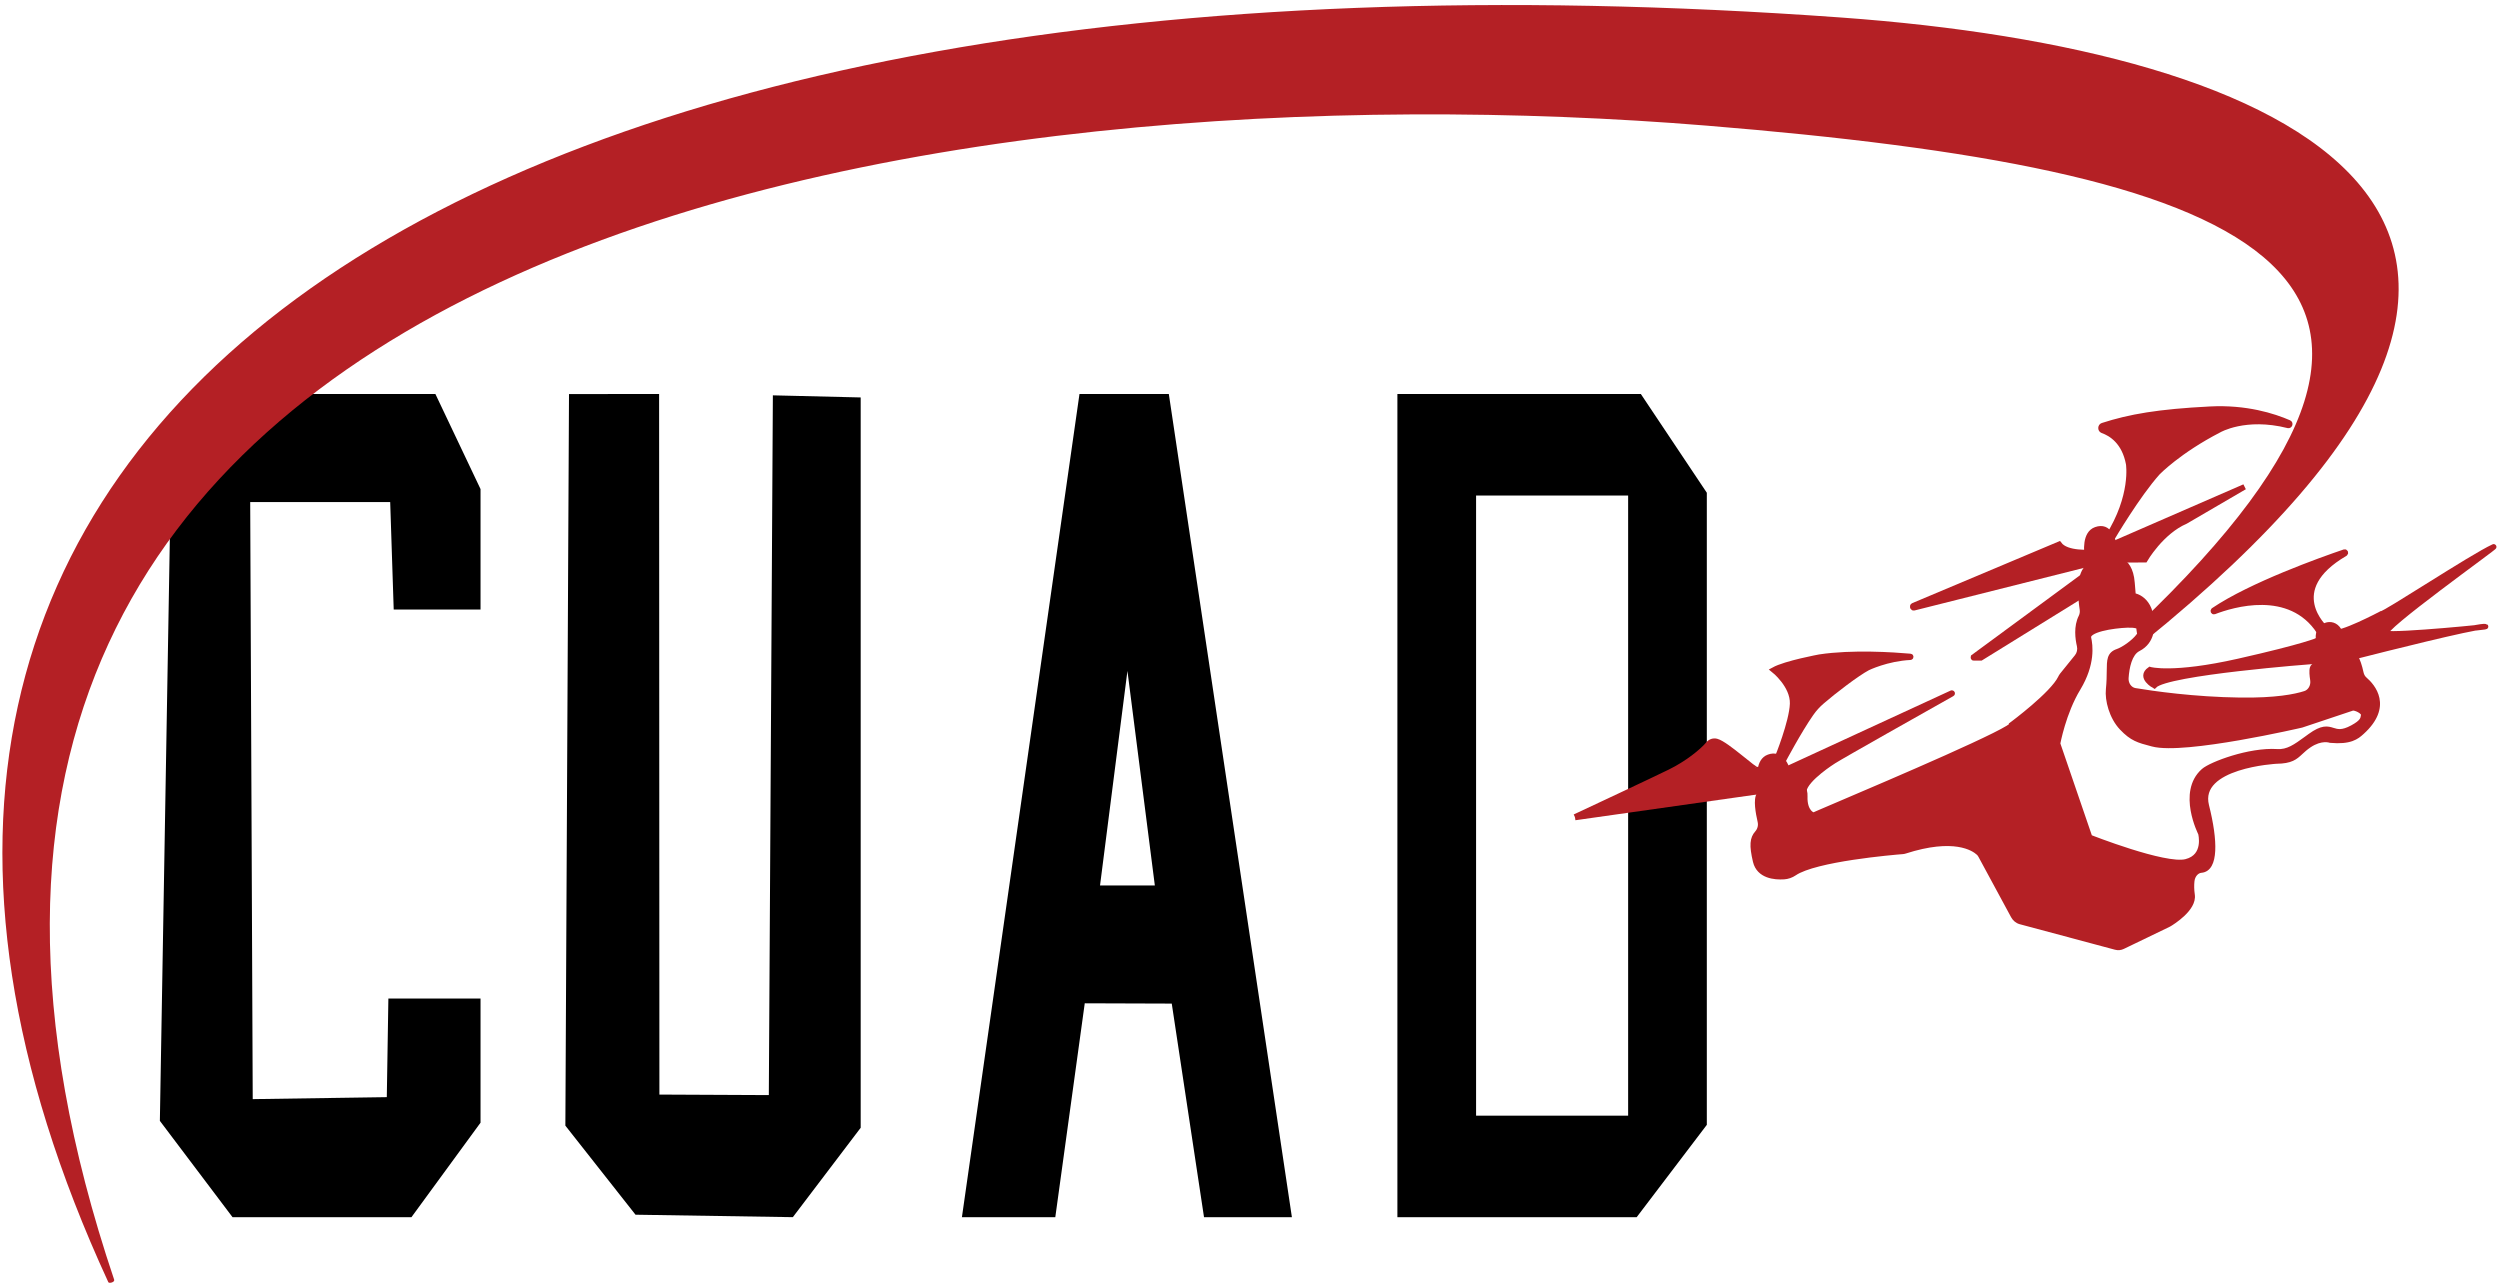 <svg width="457" height="235" viewBox="0 0 457 235" fill="none" xmlns="http://www.w3.org/2000/svg">
<g clip-path="url(#clip0_97_59)">
<mask id="mask0_97_59" style="mask-type:luminance" maskUnits="userSpaceOnUse" x="-19" y="4" width="476" height="223">
<path d="M457 4.273H-18.194V226.455H457V4.273Z" fill="white"/>
</mask>
<g mask="url(#mask0_97_59)">
<path fill-rule="evenodd" clip-rule="evenodd" d="M31.165 91.51L47.681 72.023H79.59L87.842 89.403V111.418H71.97L71.328 91.774H45.738L46.198 200.921L70.707 200.558L70.996 182.537H87.842V205.225L75.213 222.498H42.506L29.224 204.894L31.165 91.51Z" fill="black"/>
<path d="M104.013 72.034L103.35 205.77L116.172 222.049L144.929 222.498L157.334 206.155V72.653L141.28 72.269L140.541 200.184L120.538 200.088L120.485 72.023L104.013 72.034Z" fill="black"/>
<path d="M213.661 72.023H197.329L175.839 222.498H192.909L198.293 183.403L214.197 183.456L220.094 222.498H236.158L213.661 72.023ZM201.086 161.857L206.095 122.644L211.104 161.857H201.086Z" fill="black"/>
<path d="M299.946 72.023H255.444V222.498H299.186L312.007 205.621V90.076L299.946 72.023ZM297.623 203.944H269.828V90.588H297.623V203.944Z" fill="black"/>
<path d="M324.936 138.464L325.921 139.094C325.921 139.094 328.8 133.647 331.047 130.431C331.625 129.598 332.299 128.861 333.049 128.22C335.136 126.404 339.459 123.093 341.407 122.067C341.407 122.067 344.896 120.358 349.209 120.145C349.295 120.145 349.306 120.006 349.22 119.995C346.138 119.728 338.593 119.215 332.62 120.123C332.62 120.123 326.445 121.256 324.24 122.463C324.24 122.463 327.804 125.283 327.687 128.658C327.558 132.034 324.936 138.464 324.936 138.464Z" fill="#B42025" stroke="#B42025" stroke-miterlimit="10"/>
<path d="M356.776 126.693C356.851 126.661 356.905 126.778 356.83 126.81C352.003 129.523 336.634 138.186 335.221 139.094C335.221 139.094 330.073 142.31 329.731 144.542C329.731 144.542 329.367 143.399 327.451 143.474L326.659 140.579L356.776 126.693Z" fill="#B42025" stroke="#B42025" stroke-miterlimit="10"/>
<path d="M386.893 102.349L392.084 102.317C392.084 102.317 395.016 97.222 399.522 95.278L410.289 88.997L386.315 99.433L386.893 102.349Z" fill="#B42025" stroke="#B42025" stroke-miterlimit="10"/>
<path d="M386.091 98.354C386.091 98.354 390.757 90.439 394.417 86.369C394.417 86.369 398.227 82.417 405.633 78.593C405.633 78.593 410.407 75.783 418.284 77.77C418.562 77.834 418.691 77.396 418.423 77.289C415.608 76.061 410.578 74.459 403.996 74.8C394.556 75.281 389.323 76.2 384.357 77.802C383.971 77.93 383.961 78.539 384.335 78.678C385.951 79.244 388.36 80.761 389.119 84.788C389.119 84.788 390.093 90.642 385.331 98.151L386.091 98.354Z" fill="#B42025" stroke="#B42025" stroke-miterlimit="10"/>
<path d="M380.707 108.747L362.117 120.252C362.106 120.252 362.106 120.252 362.095 120.262H360.779C360.715 120.262 360.747 120.113 360.747 120.113L380.622 105.489C380.675 105.447 380.729 105.521 380.697 105.596C380.611 105.831 380.504 106.237 380.504 106.857C380.515 106.889 380.729 108.737 380.707 108.747Z" fill="#B42025" stroke="#B42025" stroke-miterlimit="10"/>
<path d="M382.805 100.928C382.056 101.003 377.764 101.334 376.405 99.497L349.755 110.713C349.541 110.798 349.638 111.172 349.862 111.108L382.912 102.797C383.008 102.776 383.083 102.648 383.062 102.509L382.923 101.067C382.923 100.992 382.869 100.928 382.805 100.928Z" fill="#B42025" stroke="#B42025" stroke-miterlimit="10"/>
<path d="M425.08 114.889C425.08 114.889 417.224 107.861 428.665 101.184C428.805 101.11 428.73 100.864 428.58 100.917C424.288 102.381 411.541 106.931 404.649 111.578C404.542 111.653 404.617 111.845 404.734 111.802C408.02 110.531 418.605 107.273 423.978 115.466L425.08 114.889Z" fill="#B42025" stroke="#B42025" stroke-miterlimit="10"/>
<path d="M422.854 120.882C422.854 120.882 396.13 122.89 393.796 125.326C393.796 125.326 391.024 123.798 392.994 122.409C392.994 122.409 397.125 123.627 409.23 120.893C421.345 118.158 423.71 117.058 423.71 117.058L423.892 119.408C423.881 119.397 422.875 119.728 422.854 120.882Z" fill="#B42025" stroke="#B42025" stroke-miterlimit="10"/>
<path d="M428.954 118.916C429.361 119.685 430.142 120.091 430.913 119.888C435.825 118.639 451.655 114.644 454.073 114.537C456.942 114.419 437.773 116.278 436.2 115.786C434.648 115.306 456.781 99.529 455.829 99.967C451.911 101.761 435.954 112.304 435.322 112.208C435.322 112.208 427.328 116.427 426.685 115.466C426.214 114.74 428.034 117.175 428.954 118.916Z" fill="#B42025" stroke="#B42025" stroke-miterlimit="10"/>
<path fill-rule="evenodd" clip-rule="evenodd" d="M321.929 143.592C322.025 144.168 321.961 144.788 321.64 145.247C321.019 146.134 321.458 148.548 321.811 150.097C322.014 150.898 321.789 151.742 321.265 152.329C320.42 153.28 320.27 154.476 320.965 157.435C321.597 160.074 324.422 160.319 326.113 160.212C326.755 160.17 327.398 159.956 327.976 159.561C331.807 156.944 346.041 155.737 347.818 155.598C347.947 155.587 348.075 155.566 348.193 155.523C357.183 152.628 360.779 154.978 361.721 155.844C361.892 155.993 362.031 156.185 362.138 156.388L368.1 167.412C368.378 167.925 368.827 168.288 369.341 168.427L386.765 173.095C387.182 173.212 387.61 173.169 388.006 172.977L396.354 168.95C396.408 168.929 396.451 168.907 396.493 168.875C397.071 168.534 401.063 166.055 400.678 163.577C400.539 162.648 400.539 161.783 400.614 161.056C400.721 160.009 401.438 159.091 402.369 159.016C404.959 158.813 404.916 153.803 403.279 147.287C401.417 139.842 416.133 139.084 416.133 139.084C418.786 139.046 419.501 138.383 420.509 137.446C420.92 137.065 421.38 136.638 422.04 136.189C424.32 134.64 425.979 135.26 425.979 135.26C429.607 135.591 430.752 134.64 431.684 133.796C436.885 129.107 433.642 125.464 432.24 124.257C431.887 123.958 431.641 123.52 431.534 123.029C430.956 120.348 430.228 119.493 429.693 119.258C429.104 119.002 428.697 118.393 428.505 117.72C428.194 116.652 427.852 115.851 427.499 115.253C426.364 113.298 423.603 114.387 423.86 116.705C423.881 116.866 423.903 116.951 423.903 116.951C423.965 121.267 423.496 121.528 423.118 121.74C422.979 121.818 422.852 121.888 422.768 122.153C422.629 122.602 422.704 123.478 422.832 124.268C423.014 125.411 422.394 126.511 421.409 126.832C419.568 127.43 416.015 128.135 409.497 128.049C401.053 127.943 393.529 126.853 390.275 126.308C389.237 126.137 388.499 125.101 388.574 123.926C388.702 122.025 389.184 119.387 390.842 118.543C393.54 117.175 393.229 114.281 393.229 114.281C393.325 109.356 390.008 108.94 390.008 108.94C390.008 108.94 390.008 110.766 389.697 106.547C389.505 103.983 388.509 102.979 387.76 102.584C387.193 102.296 386.808 101.697 386.69 101.014C386.262 98.525 385.534 96.015 383.158 96.859C381.189 97.553 381.392 100.608 381.681 102.349C381.788 103.011 381.638 103.684 381.264 104.197C380.044 105.885 380.44 109.687 380.696 111.375C380.771 111.867 380.696 112.369 380.482 112.796C379.594 114.548 379.883 116.727 380.183 118.019C380.354 118.756 380.183 119.536 379.722 120.102L377.004 123.467C376.886 123.617 376.801 123.777 376.715 123.948C375.249 126.96 367.918 132.397 367.918 132.397C368.493 133.285 345.775 142.971 336.055 147.115C333.49 148.209 331.83 148.917 331.743 148.975C331.336 149.253 329.774 148.409 329.881 145.6C329.945 144.072 329.196 143.538 328.511 143.378C327.804 143.218 327.269 142.587 327.055 141.808C326.509 139.778 325.482 137.663 323.352 138.443C321.501 139.116 321.65 141.904 321.929 143.592ZM388.841 114.206C386.283 114.302 381.371 115.018 381.735 116.62C382.034 117.966 382.505 121.331 379.83 125.774C377.111 130.239 376.084 135.943 376.084 135.943L381.959 153.098C381.959 153.098 395.744 158.546 399.619 157.574C403.493 156.602 402.348 152.319 402.348 152.319C402.348 152.319 398.527 144.82 402.851 140.985C404.231 139.767 411.199 137.14 416.24 137.46C418.24 137.595 419.7 136.529 421.673 135.086C421.885 134.931 422.104 134.77 422.329 134.608C424.56 132.992 425.455 133.271 426.405 133.567C427.251 133.829 428.141 134.106 430.057 133.07C431.928 132.053 432.012 131.47 432.113 130.772C432.116 130.751 432.119 130.731 432.122 130.709C432.229 130.004 430.506 129.214 429.982 129.385L420.713 132.482C420.713 132.482 399.287 137.471 393.529 135.943C393.472 135.928 393.415 135.913 393.36 135.898C390.959 135.267 389.783 134.958 387.931 133.006C386.069 131.04 385.288 127.943 385.491 126.009C385.629 124.668 385.639 123.568 385.647 122.67C385.665 120.649 385.673 119.64 387.118 119.152C389.258 118.425 394.653 113.992 388.841 114.206Z" fill="#B42025"/>
<path d="M321.811 150.097L321.289 150.215L321.292 150.228L321.811 150.097ZM321.265 152.329L320.866 151.973L320.865 151.975L321.265 152.329ZM320.965 157.435L320.444 157.557L320.445 157.559L320.965 157.435ZM327.976 159.561L327.674 159.12L327.673 159.121L327.976 159.561ZM347.818 155.598L347.86 156.13H347.862L347.818 155.598ZM348.193 155.523L348.028 155.015L348.019 155.018L348.01 155.021L348.193 155.523ZM361.721 155.843L361.358 156.237L361.369 156.245L361.721 155.843ZM362.138 156.388L361.664 156.637L361.667 156.641L362.138 156.388ZM368.1 167.412L367.629 167.665V167.666L368.1 167.412ZM369.341 168.427L369.201 168.943H369.202L369.341 168.427ZM386.765 173.095L386.91 172.581L386.904 172.579L386.765 173.095ZM388.006 172.977L387.773 172.496H387.772L388.006 172.977ZM396.354 168.95L396.155 168.454L396.138 168.461L396.121 168.469L396.354 168.95ZM396.494 168.875L396.221 168.416L396.196 168.431L396.172 168.448L396.494 168.875ZM400.678 163.577L400.148 163.656L400.15 163.659L400.678 163.577ZM402.369 159.016L402.327 158.484H402.326L402.369 159.016ZM416.133 139.084L416.125 138.55H416.115L416.105 138.551L416.133 139.084ZM425.979 135.26L425.792 135.76L425.859 135.785L425.93 135.792L425.979 135.26ZM431.684 133.796L431.325 133.4L431.324 133.401L431.684 133.796ZM432.24 124.257L432.59 123.853L432.586 123.85L432.24 124.257ZM428.505 117.72L429.02 117.574L429.019 117.572L428.505 117.72ZM427.499 115.253L427.035 115.521L427.038 115.524L427.499 115.253ZM423.86 116.705L423.328 116.764L423.329 116.776L423.86 116.705ZM423.903 116.951L424.438 116.943L424.437 116.882L424.422 116.822L423.903 116.951ZM422.768 122.153L422.258 121.993L422.257 121.995L422.768 122.153ZM422.833 124.268L423.361 124.185L423.36 124.183L422.833 124.268ZM390.275 126.308L390.364 125.782H390.362L390.275 126.308ZM388.574 123.926L388.04 123.89V123.892L388.574 123.926ZM390.843 118.543L390.601 118.066L390.6 118.067L390.843 118.543ZM393.229 114.281L392.694 114.27L392.693 114.304L392.697 114.337L393.229 114.281ZM390.008 108.94L390.074 108.41L389.473 108.334V108.94H390.008ZM387.76 102.584L388.011 102.112L388.003 102.108L387.76 102.584ZM383.158 96.859L383.336 97.362L383.338 97.362L383.158 96.859ZM381.681 102.349L382.21 102.264L382.209 102.262L381.681 102.349ZM381.264 104.197L380.831 103.882L380.829 103.884L381.264 104.197ZM380.482 112.796L380.96 113.037L380.961 113.035L380.482 112.796ZM379.723 120.102L379.307 119.766L379.306 119.767L379.723 120.102ZM377.004 123.467L376.588 123.131L376.584 123.137L377.004 123.467ZM376.715 123.948L376.237 123.708L376.234 123.715L376.715 123.948ZM367.918 132.397L367.599 131.969L367.195 132.267L367.468 132.687L367.918 132.397ZM331.743 148.975L331.446 148.531L331.441 148.534L331.743 148.975ZM329.881 145.6L329.346 145.577V145.579L329.881 145.6ZM328.511 143.378L328.633 142.858L328.63 142.857L328.511 143.378ZM327.055 141.808L326.538 141.946L326.539 141.949L327.055 141.808ZM323.352 138.443L323.535 138.945L323.536 138.944L323.352 138.443ZM381.735 116.62L382.257 116.503V116.501L381.735 116.62ZM388.841 114.206L388.822 113.672H388.821L388.841 114.206ZM379.83 125.774L380.287 126.052L380.289 126.049L379.83 125.774ZM376.084 135.943L375.557 135.848L375.533 135.985L375.577 136.116L376.084 135.943ZM381.959 153.098L381.453 153.271L381.532 153.504L381.762 153.595L381.959 153.098ZM402.348 152.318L402.865 152.181L402.851 152.126L402.825 152.076L402.348 152.318ZM402.851 140.985L402.497 140.585L402.496 140.586L402.851 140.985ZM416.24 137.46L416.276 136.927H416.274L416.24 137.46ZM422.33 134.608L422.643 135.041H422.644L422.33 134.608ZM430.057 133.07L430.312 133.539H430.313L430.057 133.07ZM432.122 130.709L431.594 130.629L431.593 130.631L432.122 130.709ZM429.982 129.385L429.816 128.877L429.812 128.878L429.982 129.385ZM420.713 132.482L420.835 133.003L420.859 132.996L420.884 132.989L420.713 132.482ZM387.118 119.151L387.289 119.657H387.29L387.118 119.151ZM322.079 145.553C322.508 144.939 322.567 144.162 322.456 143.504L321.401 143.678C321.483 144.174 321.414 144.636 321.201 144.942L322.079 145.553ZM322.332 149.978C322.158 149.211 321.966 148.249 321.893 147.379C321.857 146.943 321.852 146.547 321.887 146.218C321.923 145.879 321.998 145.667 322.079 145.553L321.201 144.942C320.971 145.271 320.867 145.693 320.823 146.104C320.777 146.526 320.787 146.996 320.826 147.468C320.907 148.414 321.111 149.433 321.289 150.215L322.332 149.978ZM321.664 152.685C322.304 151.968 322.577 150.943 322.33 149.965L321.292 150.228C321.451 150.853 321.275 151.515 320.866 151.973L321.664 152.685ZM321.487 157.313C321.141 155.846 321.021 154.871 321.071 154.167C321.12 153.495 321.323 153.069 321.665 152.684L320.865 151.975C320.362 152.54 320.068 153.188 320.003 154.092C319.941 154.962 320.093 156.066 320.444 157.557L321.487 157.313ZM326.079 159.679C325.266 159.731 324.225 159.692 323.332 159.354C322.464 159.025 321.752 158.423 321.486 157.311L320.445 157.559C320.81 159.085 321.827 159.926 322.952 160.352C324.052 160.77 325.27 160.801 326.148 160.745L326.079 159.679ZM327.673 159.121C327.174 159.461 326.625 159.643 326.078 159.679L326.148 160.745C326.885 160.696 327.62 160.451 328.279 160.001L327.673 159.121ZM347.776 155.066C346.883 155.135 342.865 155.473 338.587 156.122C336.449 156.446 334.236 156.85 332.31 157.339C330.404 157.824 328.715 158.408 327.674 159.12L328.277 160.002C329.152 159.405 330.679 158.857 332.575 158.375C334.452 157.898 336.627 157.5 338.748 157.178C342.989 156.535 346.977 156.199 347.86 156.13L347.776 155.066ZM348.01 155.021C347.953 155.041 347.876 155.057 347.773 155.066L347.862 156.13C348.017 156.117 348.197 156.09 348.376 156.025L348.01 155.021ZM362.084 155.45C360.964 154.423 357.152 152.077 348.028 155.015L348.357 156.031C357.214 153.179 360.594 155.534 361.358 156.237L362.084 155.45ZM362.611 156.139C362.482 155.894 362.305 155.645 362.073 155.442L361.369 156.245C361.479 156.341 361.581 156.477 361.664 156.637L362.611 156.139ZM368.571 167.159L362.609 156.135L361.667 156.641L367.629 167.665L368.571 167.159ZM369.481 167.911C369.12 167.814 368.785 167.553 368.571 167.159L367.629 167.666C367.971 168.297 368.535 168.762 369.201 168.943L369.481 167.911ZM386.904 172.579L369.48 167.911L369.202 168.943L386.626 173.611L386.904 172.579ZM387.772 172.496C387.489 172.634 387.196 172.661 386.91 172.581L386.619 173.608C387.168 173.763 387.731 173.705 388.241 173.458L387.772 172.496ZM396.121 168.469L387.773 172.496L388.24 173.458L396.588 169.431L396.121 168.469ZM396.172 168.448C396.174 168.447 396.175 168.447 396.176 168.446C396.177 168.445 396.178 168.445 396.178 168.445C396.177 168.445 396.171 168.448 396.155 168.454L396.553 169.446C396.632 169.415 396.721 169.372 396.815 169.303L396.172 168.448ZM400.15 163.659C400.221 164.122 400.095 164.619 399.802 165.141C399.507 165.664 399.067 166.175 398.578 166.641C397.598 167.572 396.496 168.254 396.221 168.416L396.766 169.335C397.069 169.155 398.251 168.427 399.316 167.414C399.849 166.908 400.37 166.313 400.735 165.663C401.1 165.014 401.328 164.271 401.207 163.495L400.15 163.659ZM400.082 161.002C400.003 161.77 400.003 162.68 400.148 163.656L401.207 163.498C401.075 162.616 401.075 161.795 401.146 161.111L400.082 161.002ZM402.326 158.484C401.05 158.587 400.205 159.798 400.082 161.002L401.146 161.111C401.237 160.221 401.826 159.595 402.412 159.548L402.326 158.484ZM402.76 147.417C403.574 150.655 403.979 153.477 403.875 155.491C403.823 156.503 403.644 157.257 403.367 157.754C403.105 158.226 402.767 158.449 402.327 158.484L402.411 159.548C403.266 159.482 403.895 159.003 404.302 158.274C404.694 157.571 404.888 156.629 404.944 155.547C405.057 153.376 404.621 150.434 403.798 147.157L402.76 147.417ZM416.133 139.084C416.105 138.551 416.105 138.551 416.105 138.551H416.104C416.103 138.551 416.103 138.551 416.102 138.551C416.1 138.551 416.096 138.551 416.092 138.551C416.085 138.552 416.073 138.552 416.059 138.553C416.029 138.555 415.986 138.557 415.932 138.561C415.82 138.569 415.66 138.581 415.456 138.599C415.051 138.635 414.474 138.695 413.789 138.79C412.421 138.979 410.606 139.312 408.842 139.886C407.088 140.455 405.328 141.281 404.122 142.487C402.888 143.723 402.244 145.353 402.76 147.417L403.798 147.158C403.383 145.499 403.879 144.243 404.88 143.242C405.91 142.212 407.481 141.452 409.173 140.902C410.855 140.355 412.603 140.032 413.937 139.847C414.601 139.756 415.16 139.698 415.552 139.663C415.746 139.646 415.9 139.634 416.004 139.627C416.057 139.623 416.096 139.621 416.122 139.619C416.136 139.619 416.146 139.618 416.152 139.618C416.155 139.618 416.157 139.618 416.158 139.617C416.16 139.617 416.16 139.617 416.161 139.617C416.161 139.617 416.161 139.617 416.133 139.084ZM420.145 137.055C419.635 137.528 419.263 137.869 418.717 138.115C418.173 138.362 417.411 138.531 416.125 138.55L416.14 139.618C417.508 139.599 418.431 139.417 419.158 139.088C419.885 138.76 420.375 138.3 420.874 137.837L420.145 137.055ZM421.74 135.748C421.043 136.221 420.557 136.673 420.145 137.055L420.874 137.837C421.284 137.457 421.717 137.054 422.341 136.63L421.74 135.748ZM425.979 135.26C426.166 134.76 426.166 134.76 426.166 134.759C426.165 134.759 426.165 134.759 426.165 134.759C426.164 134.759 426.164 134.759 426.164 134.759C426.163 134.758 426.161 134.758 426.16 134.758C426.158 134.757 426.155 134.755 426.151 134.754C426.145 134.751 426.136 134.749 426.127 134.746C426.106 134.739 426.081 134.731 426.048 134.721C425.982 134.703 425.891 134.682 425.778 134.661C425.55 134.621 425.23 134.589 424.835 134.61C424.04 134.654 422.961 134.918 421.74 135.748L422.341 136.63C423.4 135.911 424.29 135.71 424.894 135.676C425.199 135.66 425.435 135.686 425.591 135.713C425.668 135.726 425.724 135.74 425.759 135.75C425.776 135.755 425.788 135.758 425.793 135.761C425.796 135.762 425.797 135.762 425.797 135.762C425.797 135.762 425.796 135.762 425.795 135.762C425.795 135.761 425.793 135.761 425.793 135.761L425.792 135.76C425.792 135.758 425.792 135.76 425.979 135.26ZM431.324 133.401C430.87 133.811 430.416 134.2 429.664 134.465C428.904 134.733 427.793 134.889 426.027 134.728L425.93 135.792C427.793 135.961 429.069 135.808 430.02 135.472C430.982 135.134 431.565 134.625 432.043 134.191L431.324 133.401ZM431.89 124.662C432.561 125.239 433.613 126.354 433.914 127.827C434.203 129.245 433.824 131.147 431.325 133.4L432.042 134.193C434.745 131.756 435.345 129.493 434.963 127.615C434.591 125.792 433.321 124.483 432.59 123.853L431.89 124.662ZM431.01 123.141C431.139 123.731 431.439 124.279 431.893 124.664L432.586 123.85C432.335 123.638 432.143 123.309 432.057 122.916L431.01 123.141ZM429.478 119.747C429.603 119.802 429.843 119.97 430.13 120.486C430.415 121 430.728 121.829 431.01 123.141L432.057 122.916C431.762 121.546 431.421 120.608 431.065 119.968C430.71 119.327 430.318 118.95 429.908 118.769L429.478 119.747ZM427.99 117.866C428.207 118.627 428.69 119.405 429.479 119.747L429.908 118.769C429.52 118.599 429.187 118.159 429.02 117.574L427.99 117.866ZM427.038 115.524C427.363 116.074 427.689 116.831 427.991 117.869L429.019 117.572C428.7 116.472 428.341 115.628 427.96 114.981L427.038 115.524ZM424.392 116.647C424.29 115.729 424.777 115.103 425.355 114.873C425.922 114.648 426.608 114.784 427.035 115.521L427.962 114.984C427.255 113.767 425.993 113.47 424.96 113.88C423.938 114.286 423.173 115.364 423.328 116.764L424.392 116.647ZM423.903 116.951C424.422 116.822 424.422 116.822 424.422 116.822C424.422 116.823 424.423 116.824 424.423 116.824C424.423 116.825 424.423 116.825 424.423 116.824C424.423 116.824 424.422 116.823 424.422 116.82C424.42 116.813 424.418 116.803 424.414 116.786C424.409 116.756 424.399 116.704 424.391 116.635L423.329 116.776C423.342 116.867 423.354 116.938 423.364 116.989C423.369 117.015 423.373 117.035 423.376 117.051C423.378 117.059 423.379 117.065 423.381 117.07C423.382 117.072 423.382 117.074 423.383 117.076C423.383 117.077 423.383 117.078 423.383 117.078C423.383 117.079 423.384 117.079 423.384 117.079C423.384 117.079 423.384 117.08 423.903 116.951ZM423.379 122.205C423.48 122.15 423.663 122.05 423.829 121.84C423.99 121.638 424.106 121.371 424.195 121.013C424.369 120.309 424.469 119.104 424.438 116.943L423.368 116.958C423.399 119.113 423.295 120.197 423.157 120.756C423.088 121.029 423.022 121.137 422.989 121.179C422.963 121.211 422.946 121.224 422.857 121.274L423.379 122.205ZM423.279 122.313C423.29 122.278 423.299 122.26 423.303 122.253C423.307 122.247 423.307 122.248 423.303 122.25C423.302 122.252 423.302 122.248 423.379 122.205L422.857 121.274C422.794 121.308 422.661 121.379 422.54 121.501C422.411 121.633 422.32 121.795 422.258 121.993L423.279 122.313ZM423.36 124.183C423.298 123.8 423.251 123.405 423.235 123.058C423.218 122.695 423.239 122.441 423.28 122.311L422.257 121.995C422.158 122.313 422.148 122.722 422.166 123.107C422.184 123.507 422.238 123.945 422.304 124.353L423.36 124.183ZM421.575 127.339C422.845 126.926 423.579 125.548 423.361 124.185L422.304 124.351C422.45 125.274 421.942 126.097 421.243 126.324L421.575 127.339ZM409.49 128.583C416.045 128.669 419.661 127.962 421.575 127.339L421.243 126.324C419.475 126.898 415.984 127.601 409.505 127.515L409.49 128.583ZM390.186 126.835C393.455 127.382 401.007 128.477 409.49 128.583L409.505 127.515C401.099 127.408 393.603 126.324 390.364 125.782L390.186 126.835ZM388.04 123.892C387.951 125.289 388.83 126.612 390.189 126.835L390.362 125.782C389.644 125.663 389.047 124.913 389.108 123.96L388.04 123.892ZM390.6 118.067C389.587 118.582 388.989 119.612 388.628 120.665C388.262 121.731 388.105 122.918 388.04 123.89L389.108 123.963C389.17 123.033 389.319 121.95 389.641 121.011C389.967 120.058 390.439 119.347 391.086 119.018L390.6 118.067ZM393.229 114.281C392.697 114.337 392.697 114.337 392.697 114.337V114.335C392.697 114.335 392.697 114.336 392.697 114.337C392.697 114.34 392.697 114.346 392.698 114.353C392.699 114.369 392.702 114.394 392.703 114.429C392.705 114.497 392.707 114.601 392.701 114.73C392.689 114.991 392.648 115.353 392.534 115.75C392.305 116.539 391.787 117.465 390.601 118.066L391.084 119.019C392.596 118.253 393.271 117.048 393.561 116.047C393.705 115.551 393.756 115.103 393.77 114.778C393.777 114.615 393.776 114.481 393.772 114.386C393.77 114.339 393.768 114.301 393.765 114.273C393.764 114.26 393.763 114.248 393.763 114.24C393.762 114.236 393.762 114.232 393.762 114.23C393.762 114.228 393.761 114.227 393.761 114.226V114.224C393.761 114.224 393.761 114.224 393.229 114.281ZM390.008 108.94C389.941 109.47 389.94 109.47 389.94 109.469C389.94 109.469 389.939 109.469 389.938 109.469C389.938 109.469 389.937 109.469 389.937 109.469C389.937 109.469 389.937 109.469 389.938 109.469C389.94 109.469 389.945 109.47 389.952 109.472C389.968 109.474 389.994 109.479 390.029 109.487C390.1 109.504 390.206 109.533 390.336 109.582C390.597 109.68 390.95 109.855 391.301 110.164C391.983 110.765 392.74 111.942 392.694 114.27L393.764 114.291C393.815 111.695 392.961 110.201 392.008 109.363C391.541 108.952 391.071 108.716 390.713 108.582C390.533 108.515 390.381 108.473 390.271 108.447C390.216 108.434 390.17 108.425 390.137 108.42C390.121 108.417 390.107 108.414 390.097 108.413C390.091 108.412 390.087 108.411 390.083 108.411C390.082 108.411 390.079 108.41 390.078 108.41C390.077 108.41 390.076 108.41 390.076 108.41L390.075 108.41C390.075 108.41 390.074 108.41 390.008 108.94ZM389.163 106.586C389.241 107.642 389.3 108.326 389.344 108.756C389.367 108.97 389.386 109.127 389.403 109.239C389.412 109.294 389.42 109.345 389.43 109.389C389.436 109.415 389.454 109.5 389.499 109.582C389.513 109.607 389.539 109.65 389.582 109.696C389.622 109.739 389.708 109.816 389.843 109.85C390.199 109.941 390.398 109.67 390.431 109.62C390.478 109.547 390.497 109.479 390.502 109.459C390.511 109.428 390.516 109.401 390.519 109.382C390.53 109.315 390.535 109.237 390.538 109.184C390.54 109.123 390.542 109.062 390.542 109.018C390.543 108.995 390.543 108.976 390.543 108.962C390.543 108.956 390.543 108.95 390.543 108.946C390.543 108.944 390.543 108.943 390.543 108.942C390.543 108.941 390.543 108.941 390.543 108.94C390.543 108.94 390.543 108.94 390.543 108.94C390.543 108.94 390.543 108.94 390.008 108.94C389.473 108.94 389.473 108.94 389.473 108.94C389.473 108.939 389.473 108.94 389.473 108.94C389.473 108.94 389.473 108.942 389.473 108.943C389.473 108.946 389.473 108.95 389.473 108.956C389.473 108.967 389.473 108.983 389.472 109.002C389.472 109.041 389.471 109.09 389.468 109.135C389.466 109.187 389.463 109.209 389.463 109.208C389.464 109.206 389.466 109.193 389.472 109.174C389.474 109.165 389.489 109.106 389.533 109.039C389.561 108.994 389.756 108.726 390.108 108.815C390.242 108.849 390.325 108.925 390.363 108.965C390.404 109.008 390.427 109.049 390.438 109.069C390.473 109.133 390.481 109.184 390.474 109.155C390.472 109.145 390.468 109.121 390.46 109.078C390.448 108.991 390.431 108.854 390.409 108.646C390.366 108.232 390.308 107.561 390.231 106.508L389.163 106.586ZM387.51 103.056C388.064 103.348 388.981 104.166 389.163 106.586L390.231 106.508C390.027 103.801 388.955 102.61 388.011 102.112L387.51 103.056ZM386.162 101.104C386.303 101.917 386.769 102.68 387.517 103.06L388.003 102.108C387.617 101.912 387.313 101.477 387.218 100.923L386.162 101.104ZM383.338 97.362C383.842 97.183 384.198 97.201 384.462 97.301C384.73 97.403 384.976 97.619 385.203 97.974C385.671 98.705 385.947 99.853 386.162 101.104L387.218 100.923C387.005 99.685 386.703 98.334 386.106 97.399C385.8 96.92 385.392 96.511 384.843 96.303C384.287 96.092 383.662 96.113 382.978 96.355L383.338 97.362ZM382.209 102.262C382.068 101.409 381.955 100.275 382.102 99.29C382.251 98.291 382.634 97.61 383.336 97.362L382.979 96.355C381.712 96.802 381.213 97.995 381.043 99.132C380.872 100.283 381.006 101.547 381.154 102.436L382.209 102.262ZM381.696 104.512C382.161 103.875 382.337 103.056 382.21 102.264L381.152 102.434C381.239 102.967 381.115 103.493 380.831 103.882L381.696 104.512ZM381.225 111.295C381.099 110.465 380.941 109.125 380.961 107.794C380.982 106.431 381.192 105.208 381.697 104.509L380.829 103.884C380.115 104.873 379.913 106.395 379.891 107.778C379.869 109.192 380.037 110.597 380.168 111.455L381.225 111.295ZM380.961 113.035C381.227 112.504 381.316 111.89 381.225 111.295L380.168 111.455C380.227 111.843 380.166 112.233 380.004 112.557L380.961 113.035ZM380.704 117.898C380.409 116.626 380.162 114.61 380.96 113.037L380.005 112.555C379.026 114.486 379.357 116.827 379.662 118.14L380.704 117.898ZM380.138 120.439C380.707 119.738 380.911 118.788 380.704 117.898L379.662 118.14C379.797 118.724 379.658 119.334 379.307 119.766L380.138 120.439ZM377.42 123.802L380.139 120.438L379.306 119.767L376.588 123.131L377.42 123.802ZM377.194 124.187C377.277 124.02 377.342 123.902 377.425 123.797L376.584 123.137C376.429 123.332 376.325 123.533 376.237 123.708L377.194 124.187ZM367.918 132.397C368.237 132.825 368.237 132.825 368.237 132.825C368.237 132.825 368.237 132.825 368.238 132.825C368.238 132.825 368.238 132.825 368.239 132.824C368.24 132.824 368.241 132.823 368.243 132.821C368.246 132.819 368.252 132.815 368.259 132.809C368.273 132.799 368.294 132.783 368.322 132.762C368.377 132.721 368.457 132.661 368.56 132.583C368.765 132.427 369.06 132.2 369.417 131.92C370.131 131.36 371.1 130.581 372.116 129.706C373.131 128.832 374.199 127.858 375.109 126.908C376.009 125.968 376.791 125.013 377.197 124.18L376.234 123.715C375.906 124.389 375.222 125.243 374.335 126.169C373.458 127.086 372.418 128.036 371.417 128.898C370.417 129.758 369.461 130.527 368.756 131.08C368.402 131.356 368.112 131.58 367.911 131.732C367.811 131.809 367.731 131.868 367.679 131.909C367.652 131.928 367.632 131.943 367.618 131.954C367.612 131.959 367.606 131.962 367.603 131.964C367.602 131.966 367.6 131.966 367.6 131.967C367.599 131.967 367.599 131.967 367.599 131.969C367.599 131.969 367.599 131.969 367.918 132.397ZM336.266 147.607C341.125 145.534 349.238 142.075 356.067 139.022C359.479 137.496 362.577 136.069 364.788 134.966C365.892 134.416 366.786 133.94 367.392 133.57C367.691 133.387 367.942 133.216 368.116 133.063C368.198 132.991 368.295 132.895 368.365 132.777C368.427 132.674 368.552 132.393 368.367 132.106L367.468 132.687C367.318 132.457 367.435 132.248 367.444 132.233C367.461 132.206 367.462 132.214 367.407 132.262C367.307 132.351 367.119 132.483 366.832 132.659C366.268 133.004 365.407 133.463 364.31 134.011C362.119 135.103 359.039 136.522 355.629 138.048C348.811 141.096 340.706 144.552 335.845 146.624L336.266 147.607ZM332.039 149.419C332.006 149.442 331.993 149.445 332.073 149.409C332.127 149.383 332.205 149.348 332.309 149.303C332.515 149.212 332.809 149.085 333.181 148.924C333.927 148.603 334.983 148.154 336.266 147.607L335.845 146.624C334.563 147.171 333.506 147.622 332.759 147.943C332.385 148.103 332.086 148.233 331.877 148.326C331.772 148.372 331.686 148.41 331.624 148.439C331.586 148.456 331.501 148.494 331.446 148.531L332.039 149.419ZM329.346 145.579C329.289 147.084 329.677 148.132 330.203 148.781C330.464 149.102 330.763 149.33 331.059 149.453C331.322 149.563 331.719 149.638 332.045 149.416L331.441 148.534C331.563 148.451 331.612 148.525 331.471 148.467C331.364 148.423 331.202 148.316 331.034 148.109C330.705 147.703 330.366 146.924 330.416 145.62L329.346 145.579ZM328.389 143.898C328.646 143.958 328.882 144.08 329.052 144.301C329.221 144.522 329.374 144.903 329.346 145.577L330.415 145.622C330.451 144.769 330.262 144.119 329.901 143.651C329.541 143.183 329.061 142.958 328.633 142.858L328.389 143.898ZM326.539 141.949C326.789 142.857 327.437 143.682 328.392 143.899L328.63 142.857C328.171 142.753 327.75 142.318 327.571 141.667L326.539 141.949ZM323.536 138.944C323.978 138.782 324.323 138.784 324.6 138.866C324.882 138.95 325.145 139.134 325.392 139.42C325.901 140.01 326.27 140.948 326.538 141.946L327.572 141.669C327.295 140.638 326.876 139.503 326.203 138.723C325.86 138.325 325.432 138 324.905 137.842C324.373 137.684 323.791 137.713 323.168 137.942L323.536 138.944ZM322.456 143.505C322.32 142.68 322.224 141.628 322.37 140.721C322.517 139.806 322.879 139.183 323.535 138.945L323.169 137.941C321.973 138.376 321.485 139.483 321.313 140.552C321.141 141.629 321.258 142.815 321.401 143.678L322.456 143.505ZM382.257 116.501C382.242 116.436 382.234 116.282 382.625 116.027C383.001 115.781 383.594 115.556 384.327 115.365C385.781 114.987 387.608 114.787 388.862 114.74L388.821 113.672C387.516 113.721 385.608 113.927 384.057 114.331C383.289 114.532 382.561 114.791 382.039 115.133C381.53 115.466 381.045 116.001 381.212 116.737L382.257 116.501ZM380.289 126.049C383.052 121.459 382.578 117.945 382.257 116.503L381.212 116.735C381.491 117.985 381.958 121.202 379.37 125.499L380.289 126.049ZM376.084 135.943C376.61 136.037 376.61 136.037 376.61 136.037C376.61 136.037 376.61 136.036 376.611 136.035C376.611 136.033 376.612 136.029 376.612 136.023C376.615 136.014 376.618 135.999 376.622 135.978C376.63 135.937 376.641 135.876 376.657 135.795C376.691 135.635 376.74 135.398 376.808 135.102C376.945 134.507 377.155 133.665 377.449 132.686C378.04 130.724 378.961 128.229 380.287 126.052L379.373 125.496C377.98 127.783 377.028 130.374 376.425 132.38C376.122 133.385 375.906 134.249 375.765 134.863C375.694 135.17 375.643 135.415 375.609 135.583C375.591 135.668 375.579 135.733 375.57 135.778C375.566 135.8 375.562 135.817 375.56 135.829C375.559 135.835 375.558 135.84 375.558 135.843C375.558 135.845 375.557 135.847 375.557 135.848C375.557 135.848 375.557 135.848 376.084 135.943ZM382.466 152.925L376.59 135.77L375.577 136.116L381.453 153.271L382.466 152.925ZM399.488 157.056C399.086 157.157 398.513 157.182 397.787 157.129C397.07 157.074 396.238 156.946 395.332 156.761C393.521 156.393 391.455 155.809 389.497 155.191C387.542 154.574 385.706 153.926 384.358 153.433C383.685 153.186 383.134 152.978 382.75 152.831C382.56 152.759 382.411 152.701 382.309 152.661C382.259 152.642 382.221 152.627 382.195 152.617C382.182 152.611 382.172 152.608 382.166 152.605C382.163 152.604 382.161 152.603 382.158 152.603C382.157 152.603 382.157 152.602 382.157 152.602C382.157 152.602 382.156 152.602 381.959 153.098C381.762 153.595 381.762 153.595 381.762 153.595C381.762 153.595 381.763 153.595 381.764 153.595C381.764 153.595 381.765 153.595 381.766 153.596C381.767 153.596 381.77 153.597 381.773 153.599C381.78 153.601 381.79 153.606 381.803 153.611C381.83 153.622 381.87 153.637 381.921 153.657C382.024 153.696 382.175 153.755 382.368 153.829C382.755 153.977 383.31 154.187 383.99 154.436C385.347 154.933 387.199 155.586 389.175 156.21C391.148 156.833 393.255 157.429 395.118 157.808C396.049 157.998 396.93 158.135 397.707 158.193C398.478 158.251 399.183 158.234 399.749 158.092L399.488 157.056ZM402.348 152.318C401.831 152.456 401.831 152.456 401.831 152.455C401.831 152.456 401.831 152.458 401.832 152.461C401.833 152.466 401.836 152.476 401.838 152.489C401.845 152.515 401.854 152.556 401.865 152.609C401.885 152.715 401.913 152.871 401.935 153.062C401.978 153.448 401.997 153.961 401.908 154.494C401.82 155.026 401.628 155.558 401.264 156.006C400.905 156.447 400.354 156.839 399.488 157.056L399.749 158.092C400.821 157.823 401.579 157.314 402.095 156.679C402.607 156.05 402.854 155.329 402.964 154.668C403.073 154.009 403.049 153.392 402.999 152.943C402.973 152.718 402.941 152.532 402.914 152.4C402.901 152.335 402.889 152.282 402.881 152.245C402.877 152.226 402.872 152.212 402.87 152.201C402.869 152.196 402.868 152.19 402.867 152.187C402.866 152.186 402.866 152.184 402.866 152.183L402.865 152.182C402.865 152.182 402.865 152.182 402.865 152.181C402.865 152.181 402.865 152.181 402.348 152.318ZM402.496 140.586C400.122 142.691 400.025 145.768 400.451 148.182C400.665 149.402 401.02 150.493 401.318 151.277C401.468 151.669 401.604 151.987 401.705 152.208C401.754 152.318 401.796 152.405 401.823 152.465C401.838 152.495 401.849 152.517 401.858 152.534C401.862 152.542 401.864 152.548 401.867 152.552C401.868 152.555 401.868 152.557 401.869 152.558C401.869 152.559 401.87 152.559 401.87 152.56C401.87 152.56 401.871 152.561 402.348 152.318C402.825 152.076 402.825 152.076 402.825 152.076C402.824 152.076 402.824 152.075 402.823 152.073C402.822 152.071 402.82 152.066 402.817 152.06C402.81 152.047 402.801 152.028 402.788 152.001C402.763 151.95 402.726 151.871 402.68 151.769C402.588 151.565 402.459 151.267 402.319 150.897C402.036 150.155 401.705 149.131 401.504 147.998C401.101 145.702 401.256 143.114 403.206 141.385L402.496 140.586ZM416.274 136.927C413.663 136.76 410.59 137.356 408.018 138.134C406.726 138.525 405.547 138.965 404.599 139.388C403.667 139.803 402.908 140.222 402.497 140.585L403.205 141.386C403.484 141.139 404.114 140.774 405.034 140.363C405.937 139.961 407.074 139.536 408.327 139.156C410.845 138.396 413.776 137.838 416.206 137.993L416.274 136.927ZM421.358 134.655C419.347 136.124 418.047 137.047 416.276 136.927L416.203 137.993C418.433 138.144 420.052 136.932 421.989 135.516L421.358 134.655ZM422.016 134.175C421.789 134.339 421.57 134.499 421.358 134.655L421.989 135.516C422.202 135.361 422.419 135.202 422.643 135.041L422.016 134.175ZM426.563 133.056C426.088 132.909 425.521 132.727 424.765 132.842C424.025 132.957 423.162 133.344 422.015 134.175L422.644 135.041C423.726 134.256 424.427 133.976 424.928 133.899C425.416 133.823 425.771 133.929 426.246 134.076L426.563 133.056ZM429.802 132.6C428.89 133.093 428.268 133.249 427.804 133.272C427.341 133.294 426.987 133.188 426.563 133.056L426.246 134.076C426.668 134.207 427.183 134.372 427.855 134.339C428.526 134.307 429.307 134.084 430.312 133.539L429.802 132.6ZM431.584 130.695C431.534 131.039 431.5 131.24 431.319 131.484C431.121 131.751 430.713 132.105 429.801 132.601L430.313 133.539C431.272 133.018 431.841 132.573 432.178 132.119C432.532 131.643 432.591 131.203 432.643 130.849L431.584 130.695ZM431.593 130.631C431.589 130.654 431.586 130.675 431.584 130.695L432.643 130.849C432.646 130.828 432.649 130.807 432.652 130.787L431.593 130.631ZM430.148 129.892C430.124 129.901 430.2 129.88 430.417 129.937C430.605 129.986 430.825 130.074 431.032 130.187C431.242 130.301 431.409 130.427 431.51 130.539C431.622 130.662 431.584 130.687 431.594 130.629L432.651 130.789C432.714 130.378 432.501 130.039 432.303 129.823C432.096 129.593 431.82 129.4 431.547 129.25C431.27 129.098 430.968 128.977 430.688 128.904C430.438 128.838 430.102 128.783 429.816 128.877L430.148 129.892ZM420.884 132.989L430.152 129.891L429.812 128.878L420.543 131.976L420.884 132.989ZM393.392 136.459C394.933 136.868 397.44 136.831 400.253 136.579C403.093 136.324 406.327 135.841 409.372 135.312C412.419 134.782 415.284 134.205 417.386 133.76C418.438 133.538 419.3 133.349 419.898 133.215C420.198 133.148 420.432 133.094 420.59 133.058C420.671 133.04 420.732 133.026 420.772 133.016C420.793 133.012 420.809 133.009 420.819 133.006C420.824 133.005 420.828 133.004 420.831 133.004C420.832 133.003 420.833 133.003 420.834 133.003C420.834 133.003 420.835 133.003 420.713 132.482C420.591 131.962 420.591 131.962 420.591 131.962C420.59 131.962 420.589 131.962 420.588 131.963C420.586 131.963 420.582 131.964 420.576 131.965C420.567 131.967 420.552 131.972 420.532 131.976C420.491 131.986 420.431 132 420.352 132.018C420.194 132.053 419.962 132.106 419.665 132.173C419.07 132.305 418.212 132.494 417.164 132.715C415.07 133.158 412.219 133.733 409.189 134.26C406.157 134.786 402.956 135.264 400.158 135.515C397.335 135.768 395.004 135.782 393.666 135.427L393.392 136.459ZM393.224 136.415C393.28 136.43 393.335 136.444 393.392 136.459L393.666 135.427C393.608 135.412 393.552 135.397 393.497 135.382L393.224 136.415ZM387.543 133.372C388.501 134.382 389.308 134.993 390.206 135.428C391.088 135.856 392.037 136.103 393.224 136.415L393.497 135.382C392.283 135.063 391.443 134.84 390.673 134.467C389.92 134.102 389.214 133.58 388.32 132.638L387.543 133.372ZM384.959 125.954C384.848 127.008 385.006 128.341 385.427 129.657C385.848 130.976 386.543 132.319 387.543 133.372L388.32 132.638C387.457 131.727 386.831 130.538 386.447 129.333C386.062 128.126 385.931 126.944 386.023 126.065L384.959 125.954ZM385.112 122.666C385.104 123.563 385.094 124.639 384.959 125.954L386.023 126.065C386.164 124.696 386.174 123.575 386.183 122.675L385.112 122.666ZM386.947 118.645C386.533 118.785 386.187 118.974 385.912 119.237C385.633 119.503 385.454 119.818 385.338 120.17C385.122 120.834 385.121 121.691 385.112 122.666L386.183 122.675C386.191 121.631 386.203 120.971 386.356 120.502C386.427 120.287 386.521 120.133 386.651 120.009C386.784 119.882 386.981 119.761 387.289 119.657L386.947 118.645ZM388.86 114.74C389.56 114.713 390.056 114.76 390.392 114.845C390.733 114.931 390.85 115.041 390.886 115.092C390.91 115.127 390.939 115.191 390.897 115.348C390.852 115.515 390.737 115.738 390.535 116.004C390.135 116.531 389.488 117.111 388.795 117.609C388.1 118.108 387.41 118.488 386.946 118.646L387.29 119.657C387.896 119.452 388.684 119.005 389.42 118.475C390.16 117.944 390.899 117.293 391.388 116.649C391.631 116.328 391.837 115.979 391.931 115.622C392.029 115.256 392.018 114.842 391.763 114.48C391.521 114.134 391.123 113.927 390.655 113.809C390.182 113.69 389.574 113.644 388.822 113.672L388.86 114.74Z" fill="#B42025"/>
<path d="M287.916 149.445L322.089 144.596C322.089 144.596 321.372 142.609 321.426 140.9C321.426 140.739 321.308 140.622 321.201 140.697C320.816 140.964 315.657 136.05 313.795 135.537C313.249 135.388 312.682 135.559 312.296 136.018C311.151 137.385 308.422 139.586 305.254 141.135C301.765 142.844 291.298 147.736 287.884 149.338" fill="#B42025"/>
<path d="M287.916 149.445L322.089 144.596C322.089 144.596 321.372 142.609 321.426 140.9C321.426 140.739 321.308 140.622 321.201 140.697C320.816 140.964 315.657 136.05 313.795 135.537C313.249 135.388 312.682 135.559 312.296 136.018C311.151 137.385 308.422 139.586 305.254 141.135C301.765 142.844 291.298 147.736 287.884 149.338" stroke="#B42025" stroke-miterlimit="10"/>
</g>
<path d="M391.833 117.383C391.224 117.876 390.051 114.934 390.761 114.258C459.675 48.602 409.374 30.924 311.98 22.966C177.128 11.947 -44.416 40.057 20.87 233.931C21.023 234.386 19.936 234.674 19.799 234.378C-53.06 76.375 85.621 -14.954 336.596 3.204C418.289 9.115 488.037 39.523 391.833 117.383Z" fill="#B42025"/>
</g>
<defs>
<clipPath id="clip0_97_59">
<rect width="457" height="235" fill="white"/>
</clipPath>
</defs>
</svg>
